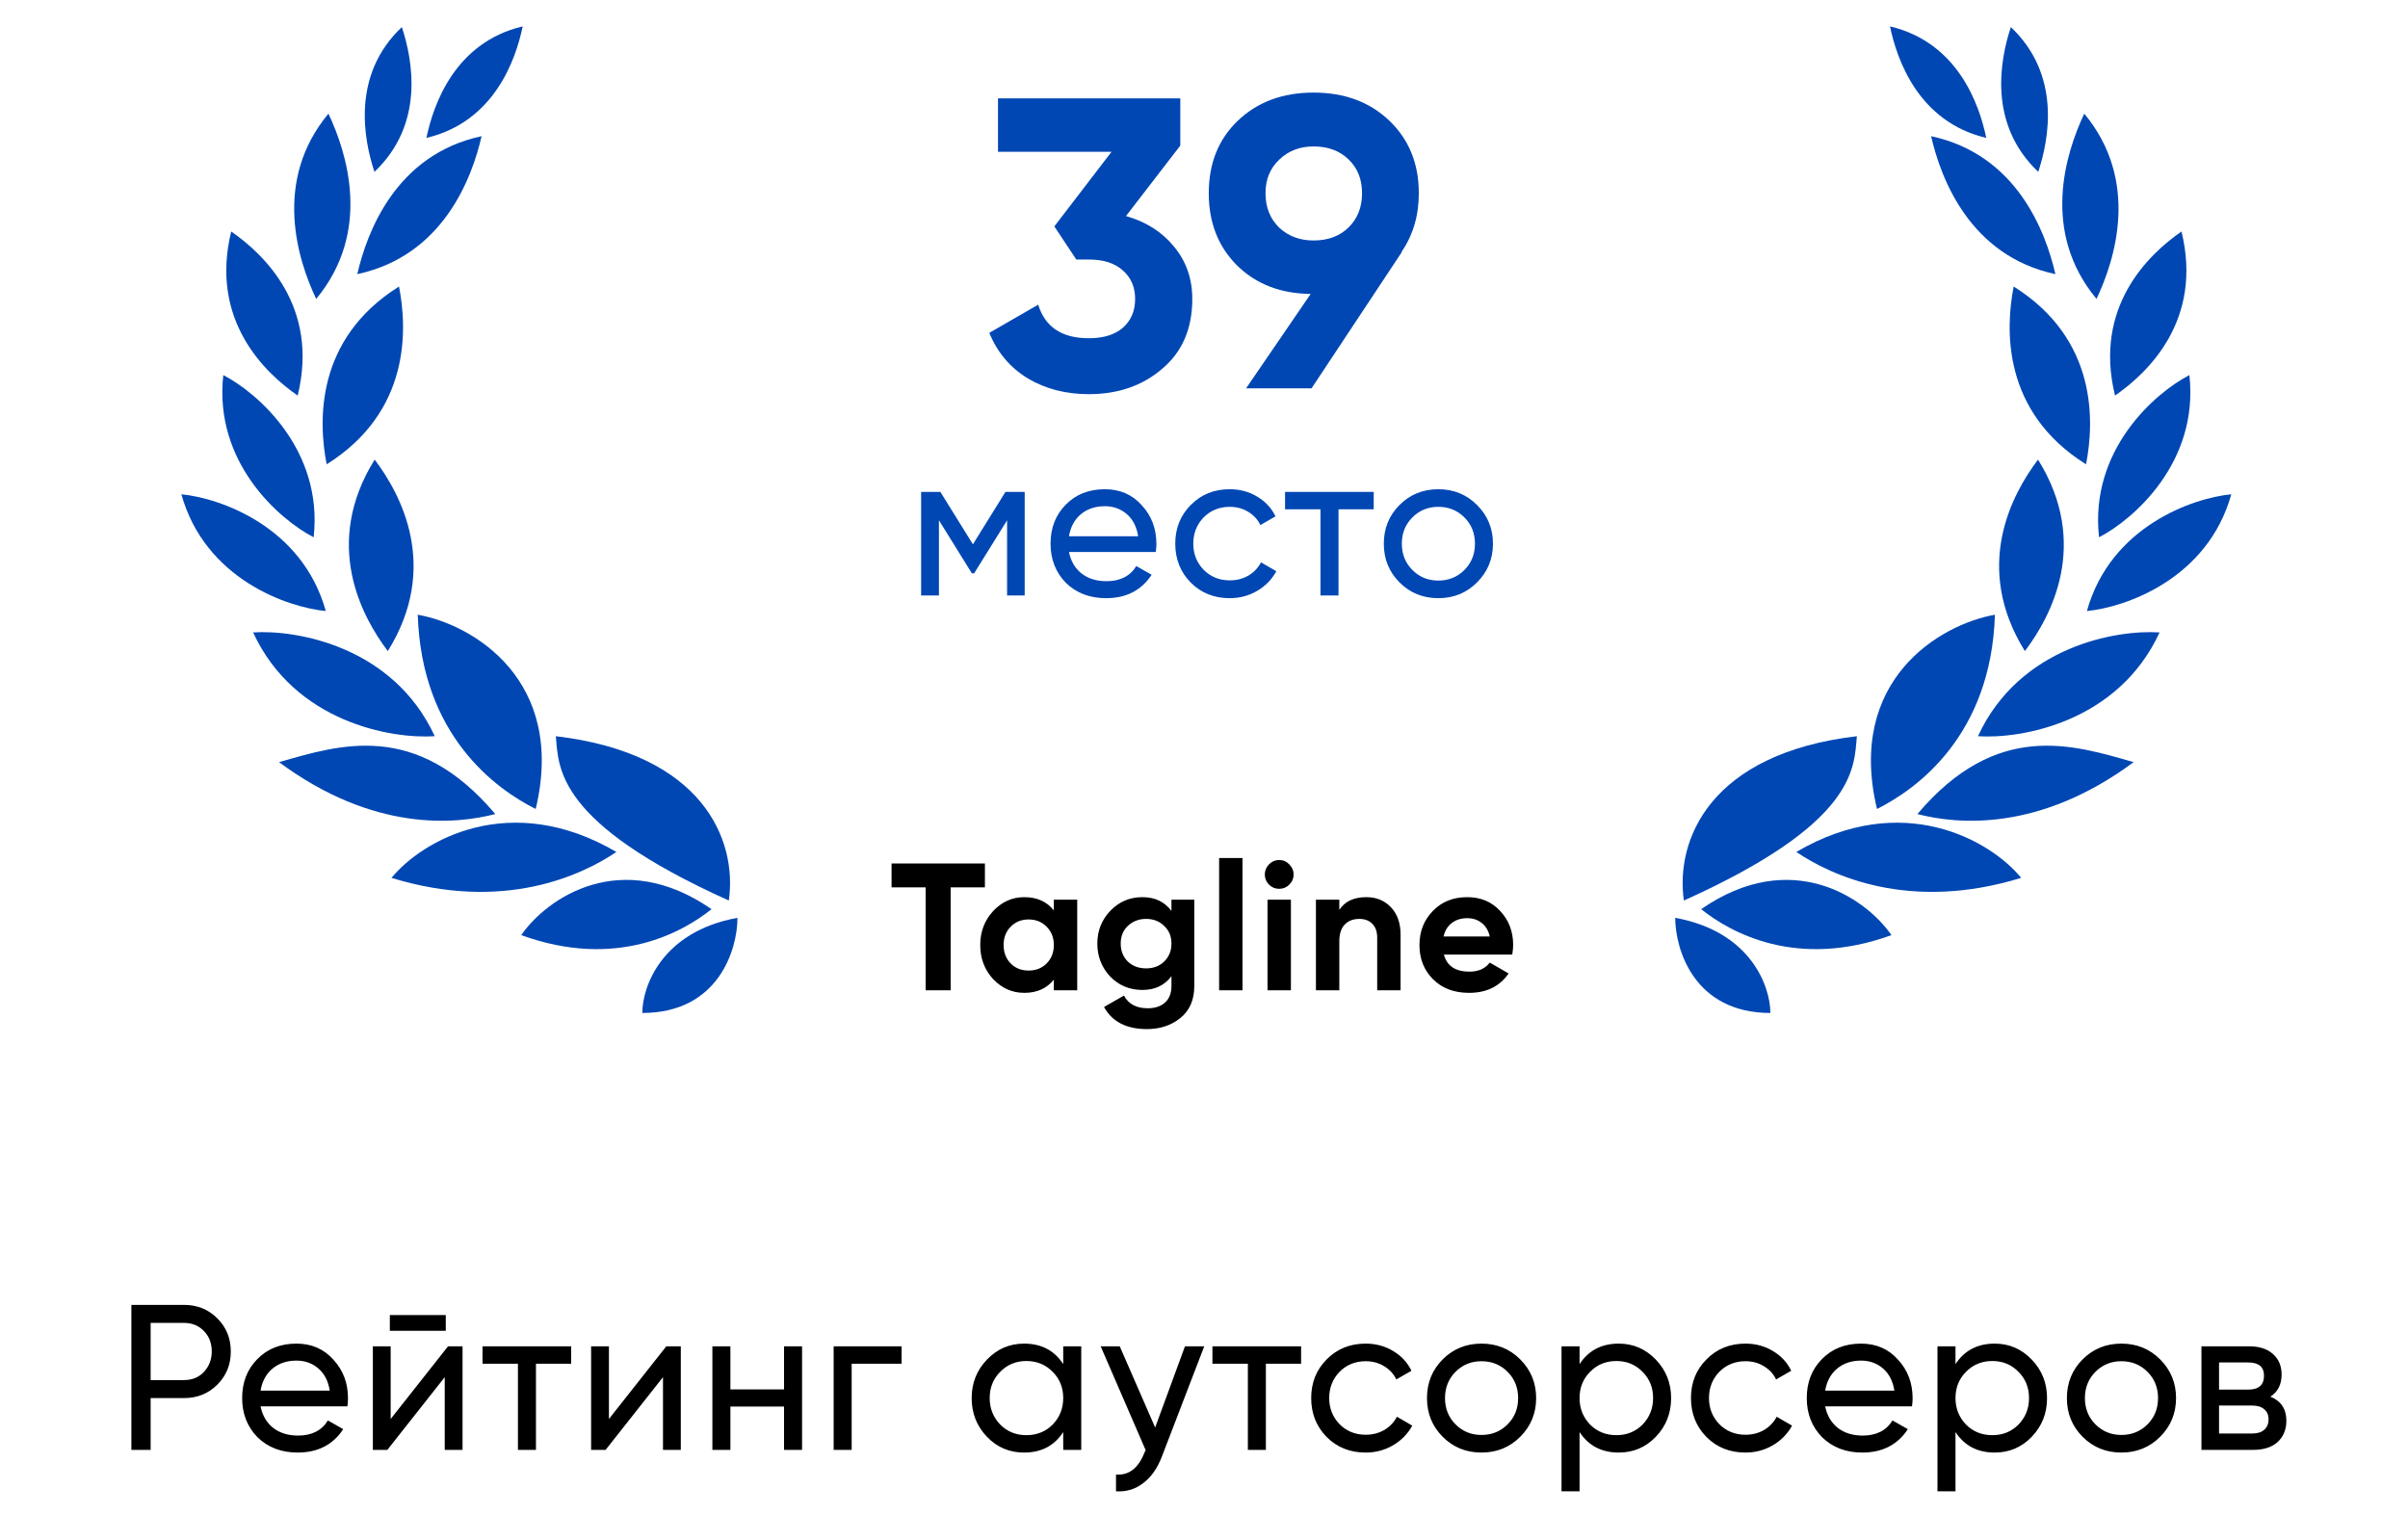 <svg width="186" height="117" viewBox="0 0 186 117" fill="none" xmlns="http://www.w3.org/2000/svg">
<path d="M56.296 69.565C56.964 64.888 54.292 58.207 42.934 56.871C43.157 59.32 42.934 63.552 56.296 69.565Z" fill="#0047B3"/>
<path d="M56.963 70.901C56.963 73.351 55.494 78.25 49.614 78.25C49.614 76.246 51.084 71.97 56.963 70.901Z" fill="#0047B3"/>
<path d="M54.96 70.232C52.733 72.014 47.61 74.909 40.261 72.237C42.266 69.342 48.011 65.422 54.96 70.232Z" fill="#0047B3"/>
<path d="M47.611 65.812C44.979 67.591 38.926 70.484 30.24 67.814C32.609 64.922 39.399 61.006 47.611 65.812Z" fill="#0047B3"/>
<path d="M38.257 62.883C35.183 63.685 28.856 64.283 21.554 58.874C26.231 57.539 32.114 55.618 38.257 62.883Z" fill="#0047B3"/>
<path d="M19.55 48.854C22.891 48.631 30.374 49.922 33.581 56.871C30.24 57.094 22.757 55.802 19.55 48.854Z" fill="#0047B3"/>
<path d="M28.939 35.504C30.962 38.172 33.997 43.797 29.956 50.295C27.933 47.627 24.898 42.003 28.939 35.504Z" fill="#0047B3"/>
<path d="M30.821 22.134C31.465 25.419 31.719 31.805 25.233 35.867C24.589 32.581 24.335 26.195 30.821 22.134Z" fill="#0047B3"/>
<path d="M17.859 17.883C20.398 19.642 24.672 23.701 22.994 30.557C20.455 28.799 16.181 24.739 17.859 17.883Z" fill="#0047B3"/>
<path d="M25.369 8.779C26.798 11.804 28.743 17.886 24.422 23.092C22.993 20.067 21.048 13.986 25.369 8.779Z" fill="#0047B3"/>
<path d="M37.2 10.52C36.451 13.78 34.214 19.761 27.598 21.176C28.348 17.915 30.584 11.935 37.2 10.52Z" fill="#0047B3"/>
<path d="M31.039 2.093C31.875 4.612 32.824 9.587 28.923 13.274C28.087 10.755 27.138 5.779 31.039 2.093Z" fill="#0047B3"/>
<path d="M40.374 2.039C39.834 4.638 38.161 9.419 32.937 10.653C33.477 8.054 35.15 3.273 40.374 2.039Z" fill="#0047B3"/>
<path d="M14.011 38.184C16.97 38.463 23.342 40.658 25.164 47.201C22.206 46.921 15.834 44.727 14.011 38.184Z" fill="#0047B3"/>
<path d="M17.248 28.975C19.888 30.338 24.98 34.754 24.227 41.504C21.587 40.14 16.495 35.725 17.248 28.975Z" fill="#0047B3"/>
<path d="M41.379 62.492C38.284 60.946 32.56 56.798 32.269 47.487C36.554 48.243 43.754 52.565 41.379 62.492Z" fill="#0047B3"/>
<path d="M68.867 66.7H76.077V68.548H73.431V76.5H71.499V68.548H68.867V66.7ZM81.4 70.326V69.5H83.207V76.5H81.4V75.674C80.859 76.355 80.099 76.696 79.118 76.696C78.185 76.696 77.382 76.341 76.71 75.632C76.048 74.913 75.716 74.036 75.716 73C75.716 71.973 76.048 71.101 76.71 70.382C77.382 69.663 78.185 69.304 79.118 69.304C80.099 69.304 80.859 69.645 81.4 70.326ZM78.069 74.428C78.433 74.792 78.894 74.974 79.454 74.974C80.014 74.974 80.477 74.792 80.841 74.428C81.214 74.055 81.4 73.579 81.4 73C81.4 72.421 81.214 71.95 80.841 71.586C80.477 71.213 80.014 71.026 79.454 71.026C78.894 71.026 78.433 71.213 78.069 71.586C77.704 71.95 77.522 72.421 77.522 73C77.522 73.579 77.704 74.055 78.069 74.428ZM90.486 70.368V69.5H92.25V76.164C92.25 77.237 91.891 78.063 91.172 78.642C90.463 79.211 89.604 79.496 88.596 79.496C87.01 79.496 85.903 78.927 85.278 77.788L86.818 76.906C87.163 77.559 87.775 77.886 88.652 77.886C89.222 77.886 89.669 77.737 89.996 77.438C90.323 77.139 90.486 76.715 90.486 76.164V75.408C89.954 76.117 89.207 76.472 88.246 76.472C87.257 76.472 86.426 76.127 85.754 75.436C85.091 74.727 84.76 73.877 84.76 72.888C84.76 71.899 85.096 71.054 85.768 70.354C86.44 69.654 87.266 69.304 88.246 69.304C89.207 69.304 89.954 69.659 90.486 70.368ZM89.926 74.274C90.299 73.91 90.486 73.448 90.486 72.888C90.486 72.328 90.299 71.875 89.926 71.53C89.562 71.166 89.096 70.984 88.526 70.984C87.966 70.984 87.495 71.166 87.112 71.53C86.748 71.875 86.566 72.328 86.566 72.888C86.566 73.448 86.748 73.91 87.112 74.274C87.486 74.629 87.957 74.806 88.526 74.806C89.096 74.806 89.562 74.629 89.926 74.274ZM95.974 76.5H94.168V66.28H95.974V76.5ZM98.803 68.66C98.504 68.66 98.243 68.553 98.019 68.338C97.804 68.114 97.697 67.853 97.697 67.554C97.697 67.255 97.804 66.994 98.019 66.77C98.243 66.546 98.504 66.434 98.803 66.434C99.111 66.434 99.372 66.546 99.587 66.77C99.811 66.994 99.923 67.255 99.923 67.554C99.923 67.853 99.811 68.114 99.587 68.338C99.372 68.553 99.111 68.66 98.803 68.66ZM99.713 76.5H97.907V69.5H99.713V76.5ZM105.538 69.304C106.312 69.304 106.942 69.561 107.428 70.074C107.932 70.597 108.184 71.306 108.184 72.202V76.5H106.378V72.426C106.378 71.969 106.252 71.614 106 71.362C105.757 71.11 105.421 70.984 104.992 70.984C104.516 70.984 104.138 71.133 103.858 71.432C103.587 71.721 103.452 72.151 103.452 72.72V76.5H101.646V69.5H103.452V70.284C103.881 69.631 104.576 69.304 105.538 69.304ZM116.81 73.742H111.532C111.765 74.619 112.423 75.058 113.506 75.058C114.197 75.058 114.719 74.825 115.074 74.358L116.53 75.198C115.839 76.197 114.822 76.696 113.478 76.696C112.321 76.696 111.392 76.346 110.692 75.646C109.992 74.946 109.642 74.064 109.642 73C109.642 71.955 109.987 71.077 110.678 70.368C111.359 69.659 112.246 69.304 113.338 69.304C114.374 69.304 115.219 69.659 115.872 70.368C116.544 71.077 116.88 71.955 116.88 73C116.88 73.196 116.857 73.443 116.81 73.742ZM111.504 72.342H115.074C114.971 71.885 114.761 71.535 114.444 71.292C114.136 71.049 113.767 70.928 113.338 70.928C112.853 70.928 112.451 71.054 112.134 71.306C111.817 71.549 111.607 71.894 111.504 72.342Z" fill="black"/>
<path d="M130.067 69.565C129.399 64.888 132.071 58.207 143.429 56.871C143.206 59.32 143.429 63.552 130.067 69.565Z" fill="#0047B3"/>
<path d="M129.399 70.901C129.399 73.351 130.869 78.25 136.748 78.25C136.748 76.246 135.278 71.97 129.399 70.901Z" fill="#0047B3"/>
<path d="M131.403 70.232C133.63 72.014 138.752 74.909 146.101 72.237C144.097 69.342 138.351 65.422 131.403 70.232Z" fill="#0047B3"/>
<path d="M138.752 65.812C141.383 67.591 147.437 70.484 156.122 67.814C153.754 64.922 146.963 61.006 138.752 65.812Z" fill="#0047B3"/>
<path d="M148.105 62.883C151.18 63.685 157.507 64.283 164.808 58.874C160.131 57.539 154.249 55.618 148.105 62.883Z" fill="#0047B3"/>
<path d="M166.812 48.854C163.472 48.631 155.989 49.923 152.782 56.871C156.123 57.094 163.605 55.802 166.812 48.854Z" fill="#0047B3"/>
<path d="M157.423 35.504C155.401 38.172 152.366 43.797 156.407 50.295C158.429 47.627 161.464 42.003 157.423 35.504Z" fill="#0047B3"/>
<path d="M155.542 22.134C154.898 25.419 154.644 31.805 161.13 35.867C161.774 32.581 162.028 26.195 155.542 22.134Z" fill="#0047B3"/>
<path d="M168.504 17.883C165.965 19.642 161.691 23.701 163.369 30.557C165.908 28.799 170.182 24.739 168.504 17.883Z" fill="#0047B3"/>
<path d="M160.994 8.779C159.564 11.804 157.62 17.886 161.94 23.092C163.37 20.067 165.314 13.986 160.994 8.779Z" fill="#0047B3"/>
<path d="M149.163 10.52C149.912 13.78 152.148 19.761 158.764 21.176C158.015 17.915 155.779 11.935 149.163 10.52Z" fill="#0047B3"/>
<path d="M155.323 2.093C154.487 4.612 153.539 9.587 157.44 13.274C158.276 10.755 159.225 5.779 155.323 2.093Z" fill="#0047B3"/>
<path d="M145.989 2.039C146.528 4.638 148.202 9.419 153.425 10.653C152.886 8.054 151.213 3.273 145.989 2.039Z" fill="#0047B3"/>
<path d="M172.351 38.184C169.393 38.463 163.021 40.658 161.198 47.201C164.156 46.921 170.529 44.727 172.351 38.184Z" fill="#0047B3"/>
<path d="M169.114 28.975C166.474 30.338 161.383 34.754 162.136 41.504C164.776 40.14 169.867 35.725 169.114 28.975Z" fill="#0047B3"/>
<path d="M144.984 62.492C148.079 60.946 153.803 56.798 154.093 47.487C149.809 48.243 142.609 52.565 144.984 62.492Z" fill="#0047B3"/>
<path d="M10.148 100.8H14.212C15.236 100.8 16.095 101.147 16.788 101.84C17.482 102.533 17.828 103.387 17.828 104.4C17.828 105.413 17.482 106.267 16.788 106.96C16.095 107.653 15.236 108 14.212 108H11.636V112H10.148V100.8ZM11.636 106.608H14.212C14.841 106.608 15.354 106.4 15.748 105.984C16.154 105.547 16.356 105.019 16.356 104.4C16.356 103.76 16.154 103.232 15.748 102.816C15.343 102.4 14.831 102.192 14.212 102.192H11.636V106.608ZM26.832 108.64H20.128C20.267 109.344 20.592 109.899 21.104 110.304C21.616 110.699 22.256 110.896 23.024 110.896C24.08 110.896 24.848 110.507 25.328 109.728L26.512 110.4C25.723 111.605 24.55 112.208 22.992 112.208C21.734 112.208 20.699 111.813 19.888 111.024C19.099 110.213 18.704 109.205 18.704 108C18.704 106.784 19.094 105.781 19.872 104.992C20.651 104.192 21.659 103.792 22.896 103.792C24.07 103.792 25.024 104.208 25.76 105.04C26.507 105.851 26.88 106.843 26.88 108.016C26.88 108.219 26.864 108.427 26.832 108.64ZM22.896 105.104C22.16 105.104 21.542 105.312 21.04 105.728C20.55 106.144 20.246 106.709 20.128 107.424H25.472C25.355 106.688 25.062 106.117 24.592 105.712C24.123 105.307 23.558 105.104 22.896 105.104ZM34.432 102.8H30.112V101.584H34.432V102.8ZM30.176 109.616L34.608 104H35.728V112H34.352V106.384L29.92 112H28.8V104H30.176V109.616ZM37.271 104H44.119V105.344H41.399V112H40.007V105.344H37.271V104ZM47.035 109.616L51.467 104H52.587V112H51.211V106.384L46.779 112H45.659V104H47.035V109.616ZM60.562 107.328V104H61.954V112H60.562V108.656H56.418V112H55.026V104H56.418V107.328H60.562ZM64.393 104H69.641V105.344H65.785V112H64.393V104ZM82.126 105.376V104H83.518V112H82.126V110.624C81.443 111.68 80.435 112.208 79.102 112.208C77.971 112.208 77.016 111.803 76.238 110.992C75.448 110.171 75.054 109.173 75.054 108C75.054 106.837 75.448 105.845 76.238 105.024C77.027 104.203 77.982 103.792 79.102 103.792C80.435 103.792 81.443 104.32 82.126 105.376ZM79.278 110.864C80.088 110.864 80.766 110.592 81.31 110.048C81.854 109.483 82.126 108.8 82.126 108C82.126 107.189 81.854 106.512 81.31 105.968C80.766 105.413 80.088 105.136 79.278 105.136C78.478 105.136 77.806 105.413 77.262 105.968C76.718 106.512 76.446 107.189 76.446 108C76.446 108.8 76.718 109.483 77.262 110.048C77.806 110.592 78.478 110.864 79.278 110.864ZM89.227 110.272L91.531 104H93.019L89.755 112.496C89.413 113.403 88.933 114.091 88.315 114.56C87.696 115.04 86.992 115.253 86.203 115.2V113.904C87.173 113.979 87.893 113.445 88.363 112.304L88.491 112.016L85.019 104H86.491L89.227 110.272ZM93.652 104H100.5V105.344H97.78V112H96.388V105.344H93.652V104ZM105.487 112.208C104.282 112.208 103.279 111.808 102.479 111.008C101.679 110.197 101.279 109.195 101.279 108C101.279 106.805 101.679 105.808 102.479 105.008C103.279 104.197 104.282 103.792 105.487 103.792C106.277 103.792 106.986 103.984 107.615 104.368C108.245 104.741 108.714 105.248 109.023 105.888L107.855 106.56C107.653 106.133 107.338 105.792 106.911 105.536C106.495 105.28 106.021 105.152 105.487 105.152C104.687 105.152 104.015 105.424 103.471 105.968C102.938 106.523 102.671 107.2 102.671 108C102.671 108.789 102.938 109.461 103.471 110.016C104.015 110.56 104.687 110.832 105.487 110.832C106.021 110.832 106.501 110.709 106.927 110.464C107.354 110.208 107.679 109.867 107.903 109.44L109.087 110.128C108.735 110.768 108.239 111.275 107.599 111.648C106.959 112.021 106.255 112.208 105.487 112.208ZM117.424 110.992C116.614 111.803 115.616 112.208 114.432 112.208C113.248 112.208 112.251 111.803 111.44 110.992C110.63 110.181 110.224 109.184 110.224 108C110.224 106.816 110.63 105.819 111.44 105.008C112.251 104.197 113.248 103.792 114.432 103.792C115.616 103.792 116.614 104.197 117.424 105.008C118.246 105.829 118.656 106.827 118.656 108C118.656 109.173 118.246 110.171 117.424 110.992ZM114.432 110.848C115.232 110.848 115.904 110.576 116.448 110.032C116.992 109.488 117.264 108.811 117.264 108C117.264 107.189 116.992 106.512 116.448 105.968C115.904 105.424 115.232 105.152 114.432 105.152C113.643 105.152 112.976 105.424 112.432 105.968C111.888 106.512 111.616 107.189 111.616 108C111.616 108.811 111.888 109.488 112.432 110.032C112.976 110.576 113.643 110.848 114.432 110.848ZM125.033 103.792C126.153 103.792 127.108 104.203 127.897 105.024C128.687 105.845 129.081 106.837 129.081 108C129.081 109.173 128.687 110.171 127.897 110.992C127.119 111.803 126.164 112.208 125.033 112.208C123.711 112.208 122.703 111.68 122.009 110.624V115.2H120.617V104H122.009V105.376C122.703 104.32 123.711 103.792 125.033 103.792ZM124.857 110.864C125.657 110.864 126.329 110.592 126.873 110.048C127.417 109.483 127.689 108.8 127.689 108C127.689 107.189 127.417 106.512 126.873 105.968C126.329 105.413 125.657 105.136 124.857 105.136C124.047 105.136 123.369 105.413 122.825 105.968C122.281 106.512 122.009 107.189 122.009 108C122.009 108.8 122.281 109.483 122.825 110.048C123.369 110.592 124.047 110.864 124.857 110.864ZM134.822 112.208C133.617 112.208 132.614 111.808 131.814 111.008C131.014 110.197 130.614 109.195 130.614 108C130.614 106.805 131.014 105.808 131.814 105.008C132.614 104.197 133.617 103.792 134.822 103.792C135.612 103.792 136.321 103.984 136.95 104.368C137.58 104.741 138.049 105.248 138.358 105.888L137.19 106.56C136.988 106.133 136.673 105.792 136.246 105.536C135.83 105.28 135.356 105.152 134.822 105.152C134.022 105.152 133.35 105.424 132.806 105.968C132.273 106.523 132.006 107.2 132.006 108C132.006 108.789 132.273 109.461 132.806 110.016C133.35 110.56 134.022 110.832 134.822 110.832C135.356 110.832 135.836 110.709 136.262 110.464C136.689 110.208 137.014 109.867 137.238 109.44L138.422 110.128C138.07 110.768 137.574 111.275 136.934 111.648C136.294 112.021 135.59 112.208 134.822 112.208ZM147.687 108.64H140.983C141.122 109.344 141.447 109.899 141.959 110.304C142.471 110.699 143.111 110.896 143.879 110.896C144.935 110.896 145.703 110.507 146.183 109.728L147.367 110.4C146.578 111.605 145.405 112.208 143.847 112.208C142.589 112.208 141.554 111.813 140.743 111.024C139.954 110.213 139.559 109.205 139.559 108C139.559 106.784 139.949 105.781 140.727 104.992C141.506 104.192 142.514 103.792 143.751 103.792C144.925 103.792 145.879 104.208 146.615 105.04C147.362 105.851 147.735 106.843 147.735 108.016C147.735 108.219 147.719 108.427 147.687 108.64ZM143.751 105.104C143.015 105.104 142.397 105.312 141.895 105.728C141.405 106.144 141.101 106.709 140.983 107.424H146.327C146.21 106.688 145.917 106.117 145.447 105.712C144.978 105.307 144.413 105.104 143.751 105.104ZM154.071 103.792C155.191 103.792 156.146 104.203 156.935 105.024C157.725 105.845 158.119 106.837 158.119 108C158.119 109.173 157.725 110.171 156.935 110.992C156.157 111.803 155.202 112.208 154.071 112.208C152.749 112.208 151.741 111.68 151.047 110.624V115.2H149.655V104H151.047V105.376C151.741 104.32 152.749 103.792 154.071 103.792ZM153.895 110.864C154.695 110.864 155.367 110.592 155.911 110.048C156.455 109.483 156.727 108.8 156.727 108C156.727 107.189 156.455 106.512 155.911 105.968C155.367 105.413 154.695 105.136 153.895 105.136C153.085 105.136 152.407 105.413 151.863 105.968C151.319 106.512 151.047 107.189 151.047 108C151.047 108.8 151.319 109.483 151.863 110.048C152.407 110.592 153.085 110.864 153.895 110.864ZM166.852 110.992C166.042 111.803 165.044 112.208 163.86 112.208C162.676 112.208 161.679 111.803 160.868 110.992C160.058 110.181 159.652 109.184 159.652 108C159.652 106.816 160.058 105.819 160.868 105.008C161.679 104.197 162.676 103.792 163.86 103.792C165.044 103.792 166.042 104.197 166.852 105.008C167.674 105.829 168.084 106.827 168.084 108C168.084 109.173 167.674 110.171 166.852 110.992ZM163.86 110.848C164.66 110.848 165.332 110.576 165.876 110.032C166.42 109.488 166.692 108.811 166.692 108C166.692 107.189 166.42 106.512 165.876 105.968C165.332 105.424 164.66 105.152 163.86 105.152C163.071 105.152 162.404 105.424 161.86 105.968C161.316 106.512 161.044 107.189 161.044 108C161.044 108.811 161.316 109.488 161.86 110.032C162.404 110.576 163.071 110.848 163.86 110.848ZM175.373 107.888C176.195 108.229 176.605 108.848 176.605 109.744C176.605 110.427 176.381 110.976 175.933 111.392C175.485 111.797 174.856 112 174.045 112H170.045V104H173.725C174.515 104 175.128 104.197 175.565 104.592C176.013 104.987 176.237 105.515 176.237 106.176C176.237 106.944 175.949 107.515 175.373 107.888ZM173.661 105.248H171.405V107.344H173.661C174.472 107.344 174.877 106.987 174.877 106.272C174.877 105.589 174.472 105.248 173.661 105.248ZM171.405 110.736H173.965C174.371 110.736 174.68 110.64 174.893 110.448C175.117 110.256 175.229 109.984 175.229 109.632C175.229 109.301 175.117 109.045 174.893 108.864C174.68 108.672 174.371 108.576 173.965 108.576H171.405V110.736Z" fill="black"/>
<path d="M91.168 11.248L86.976 16.688C88.533 17.136 89.771 17.925 90.688 19.056C91.627 20.187 92.096 21.531 92.096 23.088C92.096 25.392 91.317 27.195 89.76 28.496C88.245 29.797 86.357 30.448 84.096 30.448C82.325 30.448 80.757 30.043 79.392 29.232C78.027 28.4 77.035 27.227 76.416 25.712L80.192 23.536C80.725 25.264 82.027 26.128 84.096 26.128C85.227 26.128 86.101 25.861 86.72 25.328C87.36 24.773 87.68 24.027 87.68 23.088C87.68 22.171 87.36 21.435 86.72 20.88C86.101 20.325 85.227 20.048 84.096 20.048H83.136L81.44 17.488L85.856 11.728H77.088V7.6H91.168V11.248ZM109.593 14.928C109.593 16.656 109.145 18.171 108.249 19.472H108.281L101.305 30H96.249L101.241 22.704C98.915 22.683 97.016 21.947 95.544 20.496C94.094 19.045 93.368 17.189 93.368 14.928C93.368 12.624 94.115 10.757 95.609 9.328C97.123 7.877 99.075 7.152 101.465 7.152C103.854 7.152 105.806 7.877 107.321 9.328C108.835 10.779 109.593 12.645 109.593 14.928ZM97.752 14.928C97.752 16.016 98.105 16.901 98.808 17.584C99.513 18.245 100.398 18.576 101.465 18.576C102.574 18.576 103.47 18.245 104.153 17.584C104.856 16.901 105.208 16.016 105.208 14.928C105.208 13.84 104.856 12.965 104.153 12.304C103.47 11.643 102.574 11.312 101.465 11.312C100.398 11.312 99.513 11.653 98.808 12.336C98.105 12.997 97.752 13.861 97.752 14.928ZM77.662 38H79.15V46H77.79V40.192L75.246 44.288H75.07L72.526 40.192V46H71.15V38H72.638L75.15 42.048L77.662 38ZM89.275 42.64H82.571C82.71 43.344 83.035 43.899 83.547 44.304C84.059 44.699 84.699 44.896 85.467 44.896C86.523 44.896 87.291 44.507 87.771 43.728L88.955 44.4C88.166 45.605 86.993 46.208 85.435 46.208C84.177 46.208 83.142 45.813 82.331 45.024C81.542 44.213 81.147 43.205 81.147 42C81.147 40.784 81.537 39.781 82.315 38.992C83.094 38.192 84.102 37.792 85.339 37.792C86.513 37.792 87.467 38.208 88.203 39.04C88.95 39.851 89.323 40.843 89.323 42.016C89.323 42.219 89.307 42.427 89.275 42.64ZM85.339 39.104C84.603 39.104 83.985 39.312 83.483 39.728C82.993 40.144 82.689 40.709 82.571 41.424H87.915C87.798 40.688 87.505 40.117 87.035 39.712C86.566 39.307 86.001 39.104 85.339 39.104ZM94.988 46.208C93.782 46.208 92.78 45.808 91.98 45.008C91.18 44.197 90.78 43.195 90.78 42C90.78 40.805 91.18 39.808 91.98 39.008C92.78 38.197 93.782 37.792 94.988 37.792C95.777 37.792 96.487 37.984 97.116 38.368C97.745 38.741 98.215 39.248 98.524 39.888L97.356 40.56C97.153 40.133 96.838 39.792 96.412 39.536C95.996 39.28 95.521 39.152 94.988 39.152C94.188 39.152 93.516 39.424 92.972 39.968C92.439 40.523 92.172 41.2 92.172 42C92.172 42.789 92.439 43.461 92.972 44.016C93.516 44.56 94.188 44.832 94.988 44.832C95.521 44.832 96.001 44.709 96.428 44.464C96.855 44.208 97.18 43.867 97.404 43.44L98.588 44.128C98.236 44.768 97.74 45.275 97.1 45.648C96.46 46.021 95.756 46.208 94.988 46.208ZM99.261 38H106.109V39.344H103.389V46H101.997V39.344H99.261V38ZM114.089 44.992C113.278 45.803 112.281 46.208 111.097 46.208C109.913 46.208 108.915 45.803 108.105 44.992C107.294 44.181 106.889 43.184 106.889 42C106.889 40.816 107.294 39.819 108.105 39.008C108.915 38.197 109.913 37.792 111.097 37.792C112.281 37.792 113.278 38.197 114.089 39.008C114.91 39.829 115.321 40.827 115.321 42C115.321 43.173 114.91 44.171 114.089 44.992ZM111.097 44.848C111.897 44.848 112.569 44.576 113.113 44.032C113.657 43.488 113.929 42.811 113.929 42C113.929 41.189 113.657 40.512 113.113 39.968C112.569 39.424 111.897 39.152 111.097 39.152C110.307 39.152 109.641 39.424 109.097 39.968C108.553 40.512 108.281 41.189 108.281 42C108.281 42.811 108.553 43.488 109.097 44.032C109.641 44.576 110.307 44.848 111.097 44.848Z" fill="#0047B3"/>
</svg>
